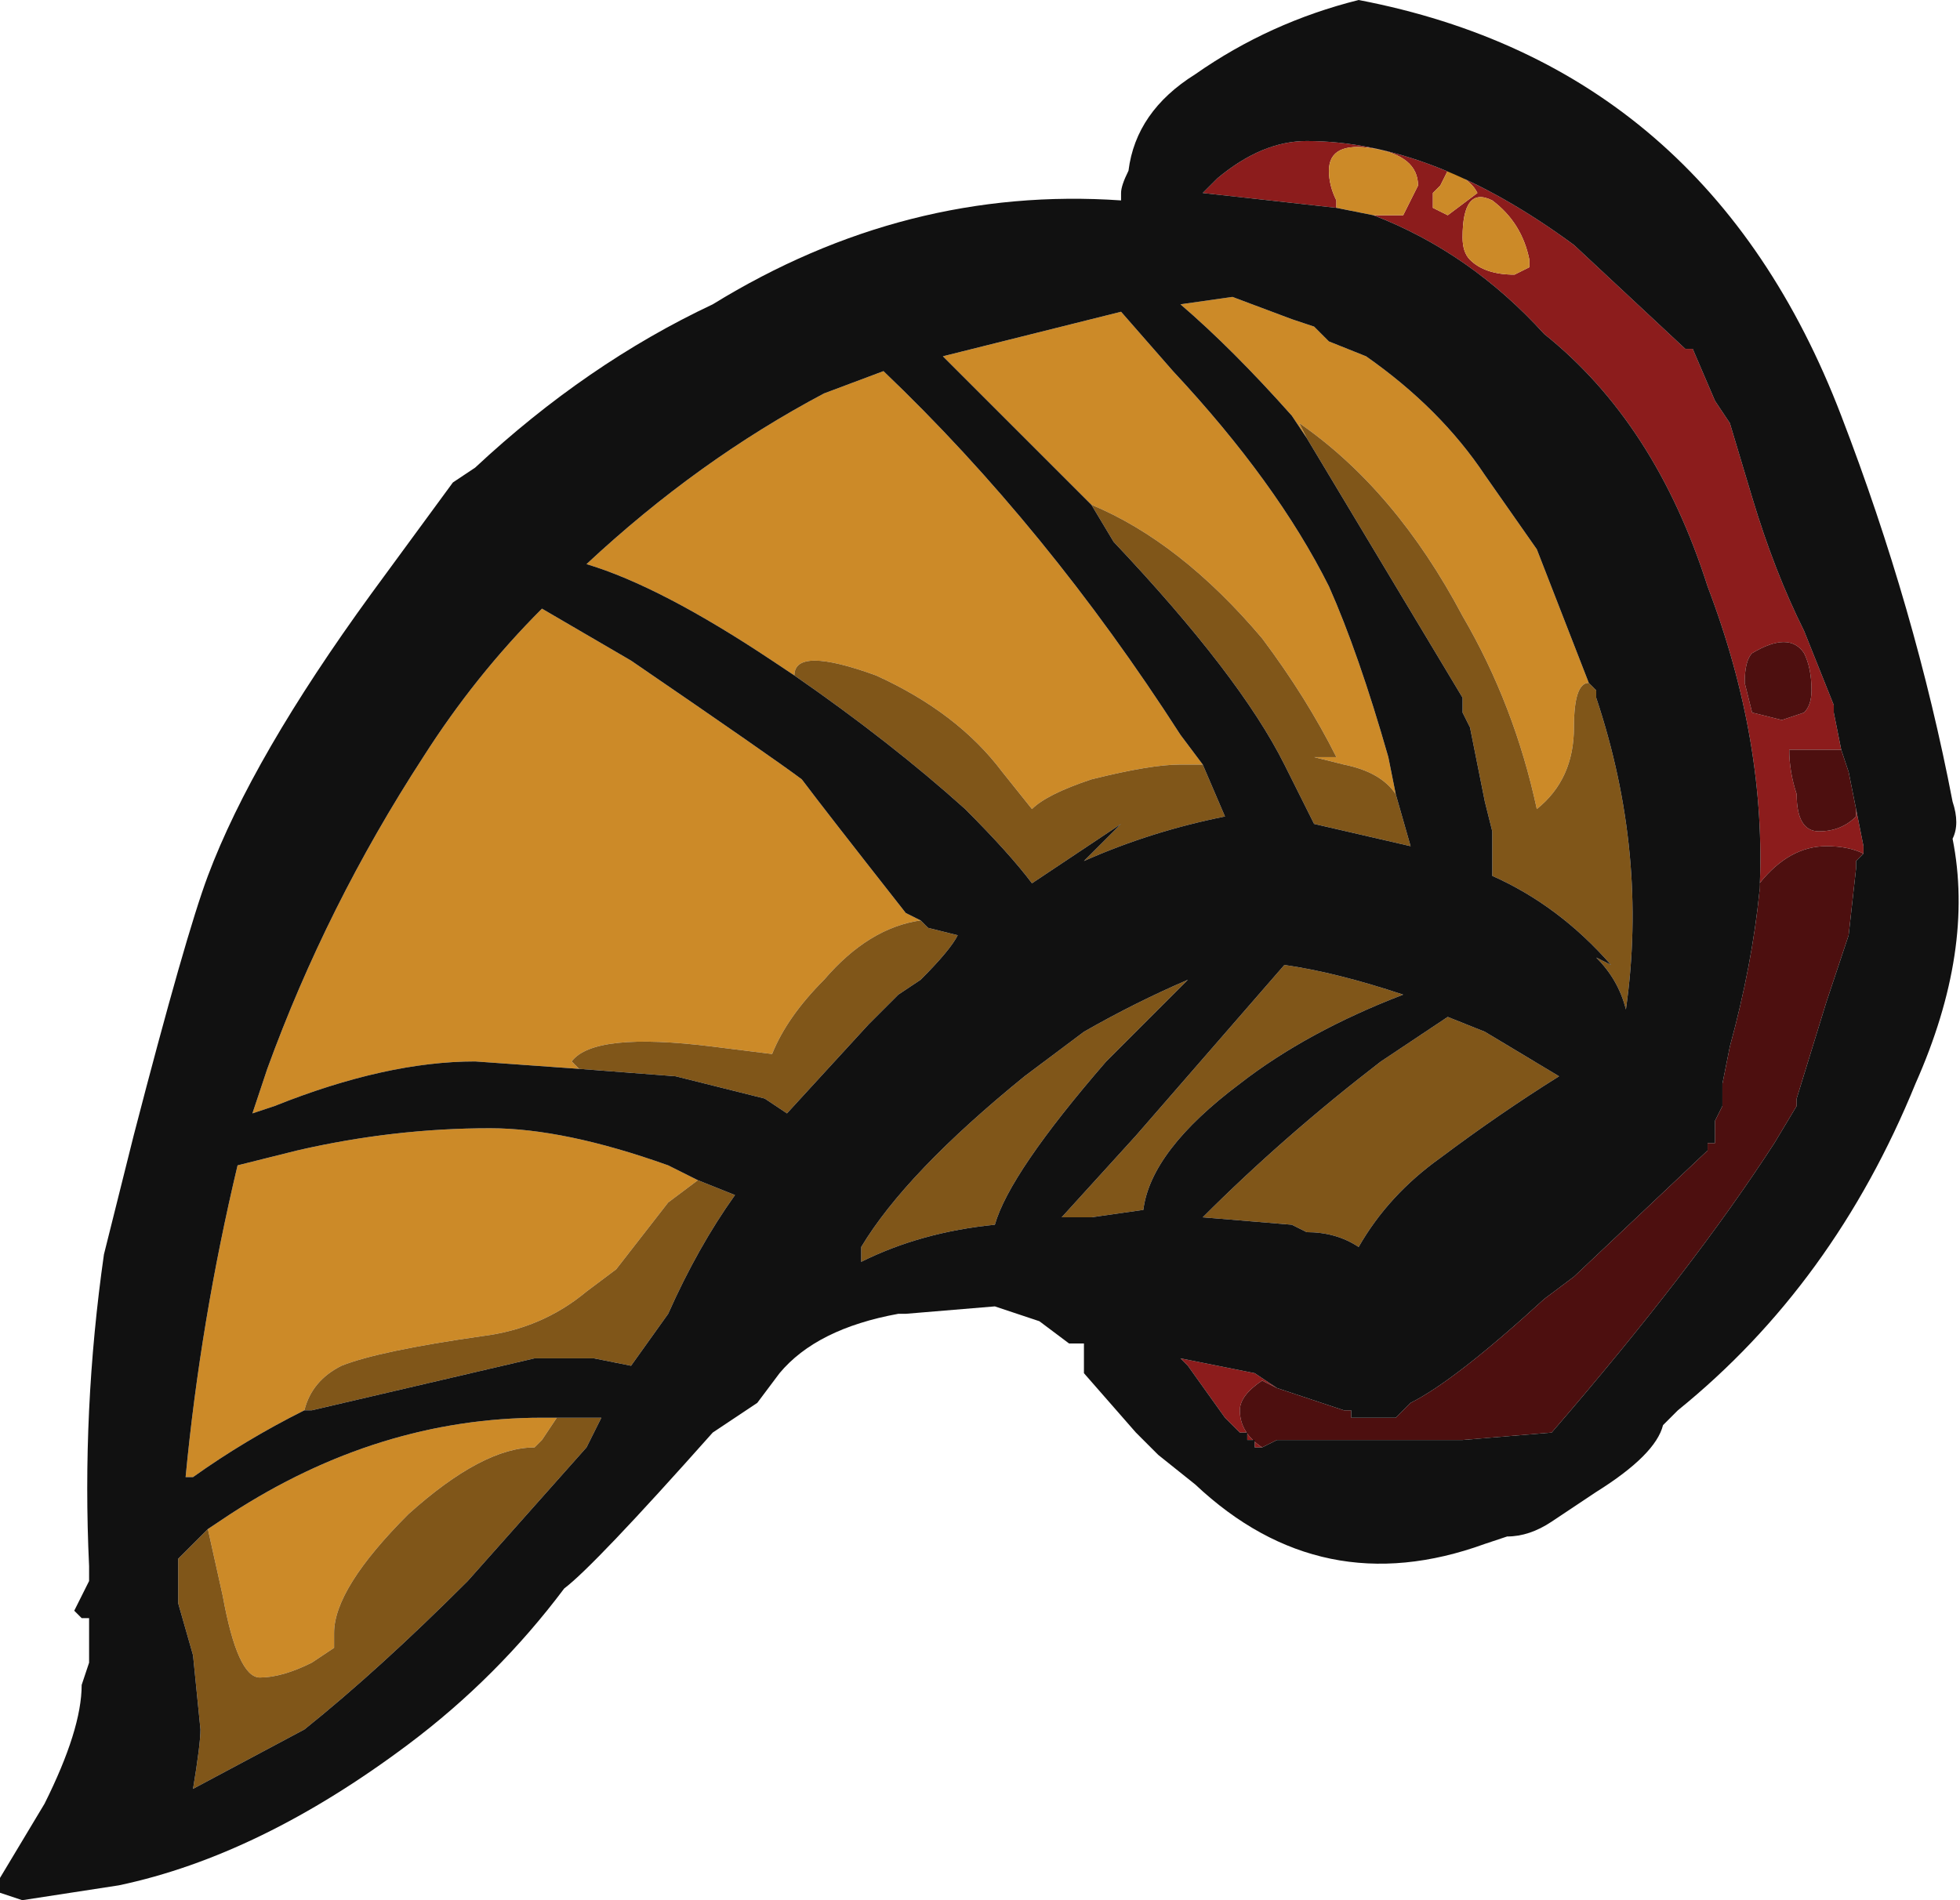 <?xml version="1.0" encoding="UTF-8" standalone="no"?>
<svg xmlns:ffdec="https://www.free-decompiler.com/flash" xmlns:xlink="http://www.w3.org/1999/xlink" ffdec:objectType="shape" height="12.8px" width="13.2px" xmlns="http://www.w3.org/2000/svg">
  <g transform="matrix(1.0, 0.0, 0.0, 1.0, 6.85, 24.35)">
    <path d="M3.85 -20.8 L3.85 -20.8 M5.6 -17.6 L5.6 -17.6 M2.15 -15.6 L2.15 -15.6" fill="#c4ccaf" fill-rule="evenodd" stroke="none"/>
    <path d="M2.4 -22.9 L2.6 -22.9 2.7 -23.1 Q2.7 -23.3 2.4 -23.35 2.1 -23.4 2.1 -23.2 2.1 -23.1 2.15 -23.0 L2.15 -22.95 1.25 -23.05 1.35 -23.15 Q1.65 -23.4 1.95 -23.4 2.8 -23.4 3.75 -22.7 L4.5 -22.0 4.55 -22.0 4.7 -21.65 4.8 -21.5 4.95 -21.0 Q5.1 -20.5 5.3 -20.1 L5.5 -19.6 5.5 -19.55 5.55 -19.3 5.2 -19.3 Q5.2 -19.15 5.25 -19.0 5.25 -18.75 5.4 -18.75 5.55 -18.75 5.65 -18.85 L5.65 -18.9 5.7 -18.65 5.7 -18.6 Q5.6 -18.65 5.45 -18.65 5.2 -18.65 5.0 -18.4 L5.0 -18.35 Q5.05 -19.35 4.65 -20.4 4.3 -21.5 3.55 -22.1 3.05 -22.65 2.4 -22.9 M2.85 -23.1 L2.8 -23.05 2.8 -22.95 2.9 -22.9 3.1 -23.05 Q3.05 -23.15 2.9 -23.2 L2.85 -23.1 M3.45 -22.55 L3.45 -22.6 Q3.4 -22.85 3.2 -23.0 3.0 -23.1 3.0 -22.75 3.0 -22.65 3.05 -22.6 3.15 -22.5 3.35 -22.5 L3.45 -22.55 M4.9 -19.75 L4.95 -19.55 5.15 -19.5 5.3 -19.55 Q5.35 -19.6 5.35 -19.7 5.35 -19.85 5.3 -19.95 5.2 -20.1 4.95 -19.95 4.9 -19.9 4.9 -19.75 M1.65 -14.6 L1.6 -14.6 1.6 -14.65 1.55 -14.65 1.55 -14.7 1.5 -14.7 1.4 -14.8 1.15 -15.15 1.1 -15.2 1.6 -15.1 1.75 -15.0 1.65 -15.05 Q1.5 -14.95 1.5 -14.85 1.5 -14.7 1.65 -14.6" fill="#8c1c1c" fill-rule="evenodd" stroke="none"/>
    <path d="M5.0 -18.35 L5.0 -18.4 Q5.2 -18.65 5.45 -18.65 5.6 -18.65 5.7 -18.6 L5.65 -18.55 5.65 -18.5 5.6 -18.05 5.45 -17.6 5.25 -16.95 5.25 -16.9 5.1 -16.65 Q4.55 -15.8 3.6 -14.7 L3.0 -14.65 1.75 -14.65 1.65 -14.6 Q1.5 -14.7 1.5 -14.85 1.5 -14.95 1.65 -15.05 L1.75 -15.0 2.2 -14.85 2.25 -14.85 2.25 -14.8 2.55 -14.8 2.65 -14.9 Q2.95 -15.05 3.55 -15.6 L3.75 -15.75 4.65 -16.6 4.65 -16.65 4.7 -16.65 4.7 -16.8 4.75 -16.9 4.75 -17.05 4.8 -17.3 Q4.95 -17.85 5.0 -18.35 M5.65 -18.9 L5.65 -18.85 Q5.55 -18.75 5.4 -18.75 5.25 -18.75 5.25 -19.0 5.2 -19.15 5.2 -19.3 L5.55 -19.3 5.6 -19.15 5.65 -18.9 M4.9 -19.75 Q4.9 -19.9 4.95 -19.95 5.2 -20.1 5.3 -19.95 5.35 -19.85 5.35 -19.7 5.35 -19.6 5.3 -19.55 L5.15 -19.5 4.95 -19.55 4.9 -19.75" fill="#4d0f0f" fill-rule="evenodd" stroke="none"/>
    <path d="M2.15 -22.95 L2.15 -23.0 Q2.1 -23.1 2.1 -23.2 2.1 -23.4 2.4 -23.35 2.7 -23.3 2.7 -23.1 L2.6 -22.9 2.4 -22.9 2.15 -22.95 M2.85 -23.1 L2.9 -23.2 Q3.05 -23.15 3.1 -23.05 L2.9 -22.9 2.8 -22.95 2.8 -23.05 2.85 -23.1 M0.5 -20.95 L-0.5 -21.95 0.7 -22.25 1.05 -21.85 Q1.75 -21.1 2.1 -20.4 2.3 -19.95 2.5 -19.25 L2.55 -19.0 Q2.45 -19.15 2.2 -19.2 L2.0 -19.25 2.15 -19.25 Q1.95 -19.65 1.65 -20.05 1.1 -20.7 0.5 -20.95 M1.95 -21.4 L1.85 -21.55 Q1.45 -22.0 1.1 -22.3 L1.45 -22.35 1.85 -22.2 2.0 -22.15 2.1 -22.05 2.35 -21.95 Q2.85 -21.6 3.15 -21.15 L3.5 -20.65 3.85 -19.75 Q3.75 -19.75 3.75 -19.45 3.75 -19.1 3.5 -18.9 3.35 -19.6 3.0 -20.2 2.55 -21.05 1.9 -21.5 L1.95 -21.4 M3.45 -22.55 L3.35 -22.5 Q3.15 -22.5 3.05 -22.6 3.0 -22.65 3.0 -22.75 3.0 -23.1 3.2 -23.0 3.4 -22.85 3.45 -22.6 L3.45 -22.55 M1.25 -19.2 L1.1 -19.2 Q0.9 -19.2 0.5 -19.1 0.2 -19.0 0.1 -18.9 L-0.1 -19.15 Q-0.4 -19.55 -0.95 -19.8 -1.5 -20.0 -1.5 -19.8 L-1.65 -19.9 Q-2.4 -20.4 -2.9 -20.55 -2.15 -21.25 -1.3 -21.7 L-0.9 -21.85 Q0.2 -20.8 1.1 -19.4 L1.25 -19.2 M-0.65 -18.15 Q-1.0 -18.1 -1.3 -17.75 -1.55 -17.5 -1.65 -17.25 L-2.05 -17.3 Q-2.85 -17.4 -3.0 -17.2 L-2.95 -17.15 -3.65 -17.2 Q-4.25 -17.2 -5.0 -16.9 L-5.15 -16.85 -5.05 -17.15 Q-4.65 -18.25 -4.0 -19.25 -3.65 -19.8 -3.2 -20.25 L-2.6 -19.9 Q-1.65 -19.25 -1.45 -19.1 -1.3 -18.9 -0.75 -18.2 L-0.65 -18.15 M-4.8 -14.85 Q-5.2 -14.65 -5.55 -14.4 L-5.6 -14.4 Q-5.5 -15.45 -5.25 -16.5 L-4.85 -16.6 Q-4.2 -16.75 -3.55 -16.75 -3.05 -16.75 -2.35 -16.5 L-2.15 -16.4 -2.35 -16.25 -2.7 -15.8 -2.9 -15.65 Q-3.2 -15.4 -3.6 -15.35 -4.3 -15.25 -4.55 -15.15 -4.75 -15.05 -4.8 -14.85 M-5.45 -14.05 L-5.3 -14.15 Q-4.3 -14.8 -3.2 -14.8 L-3.1 -14.8 -3.2 -14.65 -3.25 -14.6 Q-3.6 -14.6 -4.1 -14.15 -4.6 -13.65 -4.6 -13.35 L-4.6 -13.25 -4.75 -13.15 Q-4.95 -13.05 -5.1 -13.05 -5.25 -13.05 -5.35 -13.6 L-5.45 -14.05" fill="#cc8a28" fill-rule="evenodd" stroke="none"/>
    <path d="M0.5 -20.95 Q1.1 -20.7 1.65 -20.05 1.95 -19.65 2.15 -19.25 L2.0 -19.25 2.2 -19.2 Q2.45 -19.15 2.55 -19.0 L2.65 -18.65 2.0 -18.8 1.8 -19.2 Q1.5 -19.8 0.65 -20.7 L0.5 -20.95 M3.85 -19.75 L3.9 -19.7 3.9 -19.65 Q4.25 -18.6 4.1 -17.55 4.05 -17.75 3.9 -17.9 L4.0 -17.85 Q3.65 -18.25 3.2 -18.45 L3.2 -18.75 3.15 -18.95 3.05 -19.45 3.0 -19.55 3.0 -19.65 1.95 -21.4 1.9 -21.5 Q2.55 -21.05 3.0 -20.2 3.35 -19.6 3.5 -18.9 3.75 -19.1 3.75 -19.45 3.75 -19.75 3.85 -19.75 M1.25 -19.2 L1.4 -18.85 Q0.9 -18.75 0.45 -18.55 L0.7 -18.8 0.1 -18.4 Q-0.05 -18.6 -0.35 -18.9 -0.85 -19.35 -1.5 -19.8 -1.5 -20.0 -0.95 -19.8 -0.4 -19.55 -0.1 -19.15 L0.1 -18.9 Q0.2 -19.0 0.5 -19.1 0.9 -19.2 1.1 -19.2 L1.25 -19.2 M0.05 -17.1 L0.45 -17.4 Q0.8 -17.6 1.15 -17.75 L0.6 -17.2 Q-0.05 -16.45 -0.15 -16.1 -0.65 -16.05 -1.05 -15.85 L-1.05 -15.95 Q-0.75 -16.45 0.05 -17.1 M2.85 -16.55 Q2.5 -16.3 2.3 -15.95 2.15 -16.05 1.95 -16.05 L1.85 -16.1 1.25 -16.15 Q1.8 -16.7 2.45 -17.2 L2.9 -17.5 3.15 -17.4 3.65 -17.1 Q3.25 -16.85 2.85 -16.55 M2.6 -17.65 Q1.95 -17.4 1.5 -17.05 0.9 -16.6 0.85 -16.2 L0.5 -16.15 0.3 -16.15 0.8 -16.7 1.8 -17.85 Q2.15 -17.8 2.6 -17.65 M-0.65 -18.15 L-0.6 -18.1 -0.4 -18.05 Q-0.45 -17.95 -0.65 -17.75 L-0.8 -17.65 -1.0 -17.45 -1.55 -16.85 -1.7 -16.95 Q-1.9 -17.0 -2.3 -17.1 L-2.95 -17.15 -3.0 -17.2 Q-2.85 -17.4 -2.05 -17.3 L-1.65 -17.25 Q-1.55 -17.5 -1.3 -17.75 -1.0 -18.1 -0.65 -18.15 M-4.8 -14.85 Q-4.75 -15.05 -4.55 -15.15 -4.3 -15.25 -3.6 -15.35 -3.2 -15.4 -2.9 -15.65 L-2.7 -15.8 -2.35 -16.25 -2.15 -16.4 -1.9 -16.3 Q-2.15 -15.95 -2.35 -15.5 L-2.6 -15.15 -2.85 -15.2 -3.25 -15.2 -4.75 -14.85 -4.8 -14.85 M-5.45 -14.05 L-5.35 -13.6 Q-5.25 -13.05 -5.1 -13.05 -4.95 -13.05 -4.75 -13.15 L-4.6 -13.25 -4.6 -13.35 Q-4.6 -13.65 -4.1 -14.15 -3.6 -14.6 -3.25 -14.6 L-3.2 -14.65 -3.1 -14.8 -2.8 -14.8 -2.9 -14.6 -3.7 -13.7 Q-4.3 -13.1 -4.8 -12.7 L-5.55 -12.3 Q-5.5 -12.6 -5.5 -12.7 L-5.55 -13.2 -5.65 -13.55 -5.65 -13.85 -5.45 -14.05" fill="#805619" fill-rule="evenodd" stroke="none"/>
    <path d="M2.4 -22.9 Q3.05 -22.65 3.55 -22.1 4.3 -21.5 4.65 -20.4 5.05 -19.35 5.0 -18.35 4.95 -17.85 4.8 -17.3 L4.75 -17.05 4.75 -16.9 4.7 -16.8 4.7 -16.65 4.65 -16.65 4.65 -16.6 3.75 -15.75 3.55 -15.6 Q2.95 -15.05 2.65 -14.9 L2.55 -14.8 2.25 -14.8 2.25 -14.85 2.2 -14.85 1.75 -15.0 1.6 -15.1 1.1 -15.2 1.15 -15.15 1.4 -14.8 1.5 -14.7 1.55 -14.7 1.55 -14.65 1.6 -14.65 1.6 -14.6 1.65 -14.6 1.75 -14.65 3.0 -14.65 3.6 -14.7 Q4.55 -15.8 5.1 -16.65 L5.25 -16.9 5.25 -16.95 5.45 -17.6 5.6 -18.05 5.65 -18.5 5.65 -18.55 5.7 -18.6 5.7 -18.65 5.65 -18.9 5.6 -19.15 5.55 -19.3 5.5 -19.55 5.5 -19.6 5.3 -20.1 Q5.1 -20.5 4.95 -21.0 L4.8 -21.5 4.7 -21.65 4.55 -22.0 4.5 -22.0 3.75 -22.7 Q2.8 -23.4 1.95 -23.4 1.65 -23.4 1.35 -23.15 L1.25 -23.05 2.15 -22.95 2.4 -22.9 M0.7 -23.0 L0.7 -23.05 Q0.7 -23.1 0.75 -23.2 0.8 -23.6 1.2 -23.85 1.7 -24.2 2.3 -24.35 4.65 -23.9 5.55 -21.55 6.05 -20.25 6.3 -18.95 6.35 -18.8 6.3 -18.7 6.45 -17.95 6.05 -17.05 5.5 -15.7 4.45 -14.85 L4.35 -14.75 Q4.3 -14.55 3.9 -14.3 L3.6 -14.1 Q3.45 -14.0 3.3 -14.0 L3.15 -13.95 Q2.05 -13.55 1.2 -14.35 L0.95 -14.55 0.8 -14.7 0.45 -15.1 0.45 -15.3 0.35 -15.3 0.15 -15.45 -0.15 -15.55 -0.75 -15.5 -0.8 -15.5 Q-1.35 -15.4 -1.6 -15.1 L-1.75 -14.9 -2.05 -14.7 Q-2.85 -13.8 -3.05 -13.65 -3.5 -13.05 -4.1 -12.6 -5.1 -11.85 -6.05 -11.65 L-6.7 -11.55 -6.85 -11.6 -6.85 -11.7 -6.55 -12.2 Q-6.3 -12.7 -6.3 -13.0 L-6.25 -13.15 -6.25 -13.45 -6.3 -13.45 -6.35 -13.5 -6.25 -13.7 -6.25 -13.8 Q-6.3 -14.85 -6.15 -15.9 L-5.95 -16.7 Q-5.6 -18.05 -5.45 -18.45 -5.15 -19.25 -4.35 -20.35 L-3.8 -21.1 -3.65 -21.2 Q-2.9 -21.9 -2.05 -22.3 -0.75 -23.1 0.7 -23.0 M2.55 -19.0 L2.5 -19.25 Q2.3 -19.95 2.1 -20.4 1.75 -21.1 1.05 -21.85 L0.7 -22.25 -0.5 -21.95 0.5 -20.95 0.65 -20.7 Q1.5 -19.8 1.8 -19.2 L2.0 -18.8 2.65 -18.65 2.55 -19.0 M3.85 -19.75 L3.5 -20.65 3.15 -21.15 Q2.85 -21.6 2.35 -21.95 L2.1 -22.05 2.0 -22.15 1.85 -22.2 1.45 -22.35 1.1 -22.3 Q1.45 -22.0 1.85 -21.55 L1.95 -21.4 3.0 -19.65 3.0 -19.55 3.05 -19.45 3.15 -18.95 3.2 -18.75 3.2 -18.45 Q3.65 -18.25 4.0 -17.85 L3.9 -17.9 Q4.05 -17.75 4.1 -17.55 4.25 -18.6 3.9 -19.65 L3.9 -19.7 3.85 -19.75 M3.85 -20.8 L3.85 -20.8 M-1.5 -19.8 Q-0.85 -19.35 -0.35 -18.9 -0.05 -18.6 0.1 -18.4 L0.7 -18.8 0.45 -18.55 Q0.9 -18.75 1.4 -18.85 L1.25 -19.2 1.1 -19.4 Q0.2 -20.8 -0.9 -21.85 L-1.3 -21.7 Q-2.15 -21.25 -2.9 -20.55 -2.4 -20.4 -1.65 -19.9 L-1.5 -19.8 M2.6 -17.65 Q2.15 -17.8 1.8 -17.85 L0.8 -16.7 0.3 -16.15 0.5 -16.15 0.85 -16.2 Q0.9 -16.6 1.5 -17.05 1.95 -17.4 2.6 -17.65 M2.85 -16.55 Q3.25 -16.85 3.65 -17.1 L3.15 -17.4 2.9 -17.5 2.45 -17.2 Q1.8 -16.7 1.25 -16.15 L1.85 -16.1 1.95 -16.05 Q2.15 -16.05 2.3 -15.95 2.5 -16.3 2.85 -16.55 M0.05 -17.1 Q-0.75 -16.45 -1.05 -15.95 L-1.05 -15.85 Q-0.65 -16.05 -0.15 -16.1 -0.05 -16.45 0.6 -17.2 L1.15 -17.75 Q0.8 -17.6 0.45 -17.4 L0.05 -17.1 M2.15 -15.6 L2.15 -15.6 M5.6 -17.6 L5.6 -17.6 M-2.95 -17.15 L-2.3 -17.1 Q-1.9 -17.0 -1.7 -16.95 L-1.55 -16.85 -1.0 -17.45 -0.8 -17.65 -0.65 -17.75 Q-0.45 -17.95 -0.4 -18.05 L-0.6 -18.1 -0.65 -18.15 -0.75 -18.2 Q-1.3 -18.9 -1.45 -19.1 -1.65 -19.25 -2.6 -19.9 L-3.2 -20.25 Q-3.65 -19.8 -4.0 -19.25 -4.65 -18.25 -5.05 -17.15 L-5.15 -16.85 -5.0 -16.9 Q-4.25 -17.2 -3.65 -17.2 L-2.95 -17.15 M-2.15 -16.4 L-2.35 -16.5 Q-3.05 -16.75 -3.55 -16.75 -4.2 -16.75 -4.85 -16.6 L-5.25 -16.5 Q-5.5 -15.45 -5.6 -14.4 L-5.55 -14.4 Q-5.2 -14.65 -4.8 -14.85 L-4.75 -14.85 -3.25 -15.2 -2.85 -15.2 -2.6 -15.15 -2.35 -15.5 Q-2.15 -15.95 -1.9 -16.3 L-2.15 -16.4 M-3.1 -14.8 L-3.2 -14.8 Q-4.3 -14.8 -5.3 -14.15 L-5.45 -14.05 -5.65 -13.85 -5.65 -13.55 -5.55 -13.2 -5.5 -12.7 Q-5.5 -12.6 -5.55 -12.3 L-4.8 -12.7 Q-4.3 -13.1 -3.7 -13.7 L-2.9 -14.6 -2.8 -14.8 -3.1 -14.8" fill="#111111" fill-rule="evenodd" stroke="none"/>
  </g>
</svg>
